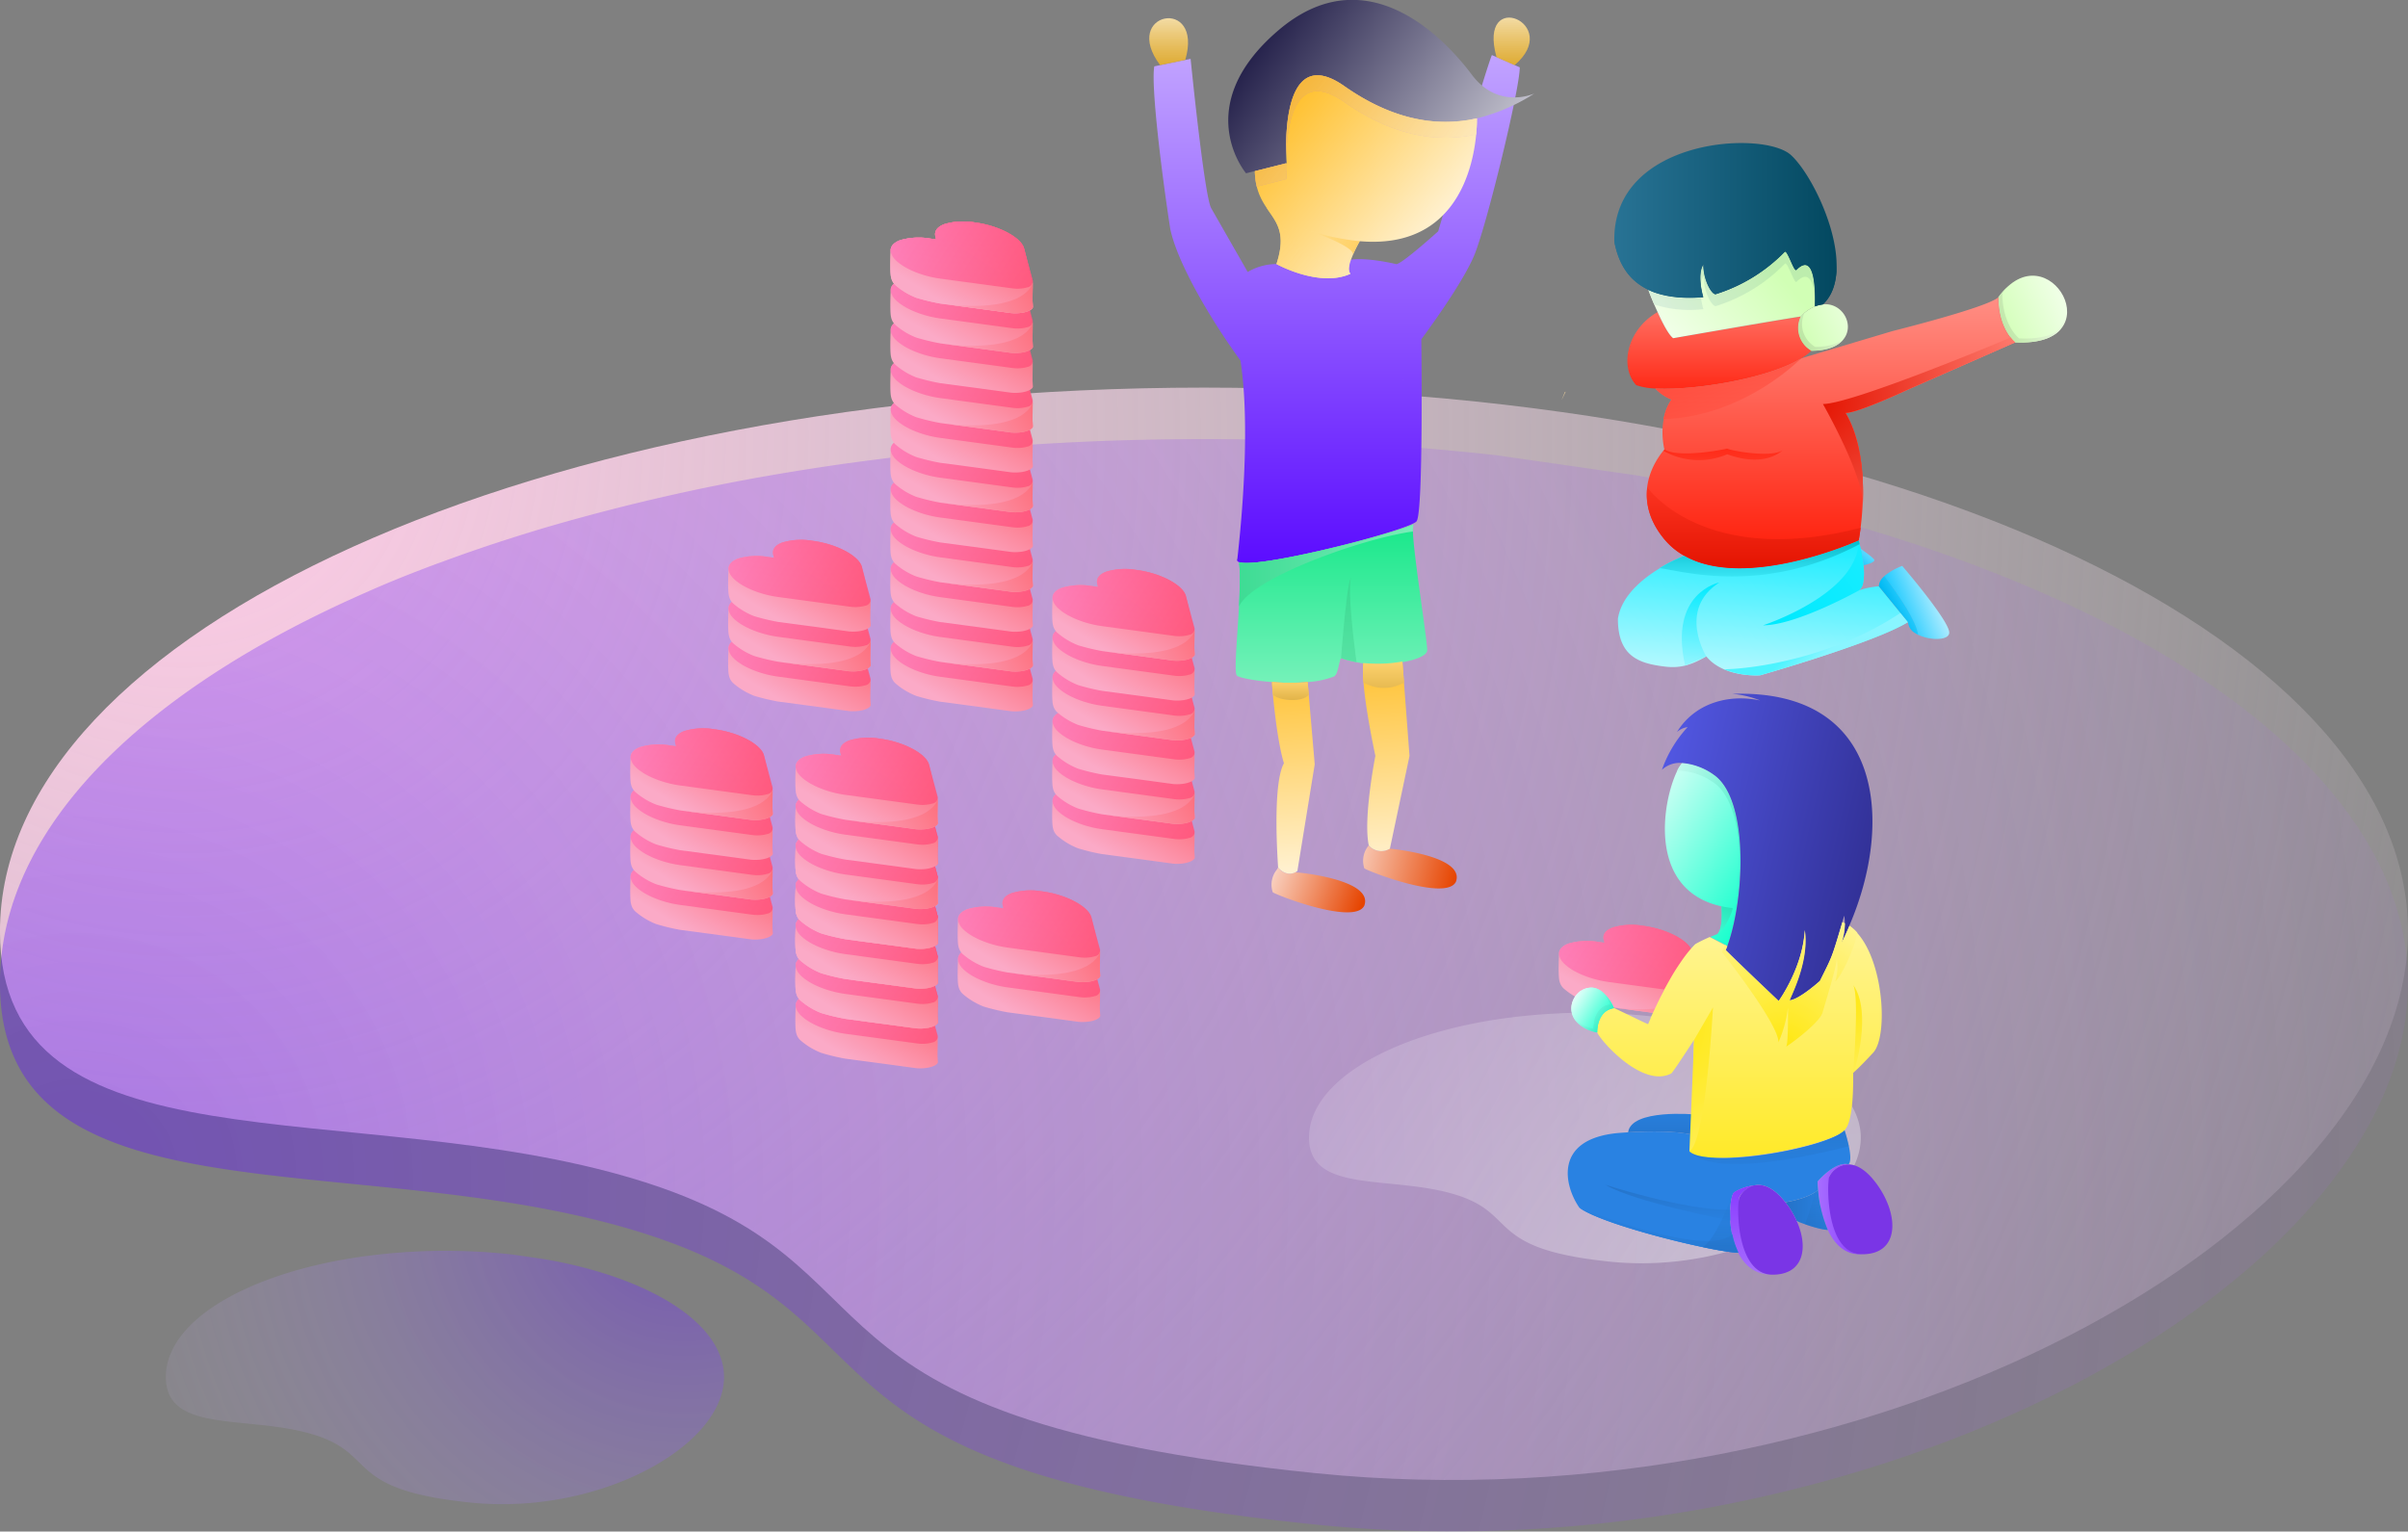 <svg id="Layer_2" data-name="Layer 2" xmlns="http://www.w3.org/2000/svg" xmlns:xlink="http://www.w3.org/1999/xlink" viewBox="0 0 604.6 384.66"><rect x="0" y="0" width="604.6" height="384.66" fill="#808080" stroke="none"/><defs><style>.cls-1{fill:url(#linear-gradient);}.cls-2{fill:url(#linear-gradient-2);}.cls-3{fill:url(#linear-gradient-3);}.cls-4{fill:url(#radial-gradient);}.cls-5{fill:url(#radial-gradient-2);}.cls-6{fill:url(#radial-gradient-3);}.cls-7{fill:url(#linear-gradient-4);}.cls-8{fill:url(#linear-gradient-5);}.cls-9{fill:#7a35e6;}.cls-10{fill:#2982e2;}.cls-11{fill:url(#linear-gradient-6);}.cls-12{fill:url(#linear-gradient-7);}.cls-13{fill:url(#linear-gradient-8);}.cls-14{fill:url(#linear-gradient-9);}.cls-15{fill:url(#linear-gradient-10);}.cls-16{fill:url(#linear-gradient-11);}.cls-17{fill:url(#linear-gradient-12);}.cls-18{fill:url(#linear-gradient-13);}.cls-19{fill:url(#linear-gradient-14);}.cls-20{fill:url(#linear-gradient-15);}.cls-21{fill:#fff;}.cls-22{fill:url(#linear-gradient-16);}.cls-23{fill:url(#linear-gradient-17);}.cls-24{fill:url(#linear-gradient-18);}.Graphic-Style-42{fill:url(#linear-gradient-19);}.cls-25{fill:none;}.cls-26{fill:url(#linear-gradient-20);}.cls-27{fill:url(#linear-gradient-21);}.cls-28{fill:url(#linear-gradient-22);}.cls-29{fill:url(#linear-gradient-23);}.cls-30{fill:url(#linear-gradient-24);}.cls-31{fill:url(#linear-gradient-25);}.cls-32{fill:url(#linear-gradient-26);}.cls-33{fill:url(#linear-gradient-27);}.cls-34{fill:url(#linear-gradient-28);}.cls-35{fill:url(#linear-gradient-29);}.cls-36{fill:url(#linear-gradient-30);}.cls-37{fill:url(#linear-gradient-31);}.cls-38{fill:url(#linear-gradient-32);}.cls-39{fill:url(#linear-gradient-33);}.cls-40{fill:url(#linear-gradient-34);}.cls-41{fill:url(#linear-gradient-35);}.cls-42{fill:url(#linear-gradient-36);}.cls-43{fill:url(#linear-gradient-37);}.cls-44{fill:url(#linear-gradient-38);}.cls-45{fill:url(#linear-gradient-39);}.cls-46{fill:url(#linear-gradient-40);}.cls-47{fill:url(#linear-gradient-41);}.cls-48{fill:url(#linear-gradient-42);}.cls-49{fill:url(#linear-gradient-43);}.cls-50{fill:url(#linear-gradient-44);}.cls-51{fill:url(#linear-gradient-45);}.cls-52{fill:url(#linear-gradient-46);}.cls-53{fill:url(#radial-gradient-4);}.cls-54{fill:url(#linear-gradient-47);}.cls-55{fill:url(#linear-gradient-48);}.cls-56{fill:url(#linear-gradient-49);}.cls-57{fill:url(#linear-gradient-50);}.cls-58{fill:url(#linear-gradient-51);}.cls-59{fill:url(#linear-gradient-52);}.cls-60{fill:url(#linear-gradient-53);}.cls-61{fill:url(#linear-gradient-54);}.cls-62{fill:url(#linear-gradient-55);}.cls-63{fill:url(#linear-gradient-56);}.cls-64{fill:url(#linear-gradient-57);}.cls-65{fill:url(#linear-gradient-58);}.cls-66{fill:url(#linear-gradient-59);}.cls-67{fill:url(#linear-gradient-60);}.cls-68,.cls-86{opacity:0.1;}.cls-68{fill:url(#linear-gradient-61);}.cls-69{fill:url(#linear-gradient-62);}.cls-70{fill:url(#linear-gradient-63);}.cls-71{fill:url(#linear-gradient-64);}.cls-72{fill:url(#linear-gradient-65);}.cls-73{fill:url(#linear-gradient-66);}.cls-74{fill:url(#linear-gradient-67);}.cls-75{fill:url(#linear-gradient-68);}.cls-76{fill:url(#linear-gradient-69);}.cls-77,.cls-78,.cls-79,.cls-80,.cls-81,.cls-82,.cls-83,.cls-84,.cls-97{opacity:0.5;}.cls-77{fill:url(#linear-gradient-70);}.cls-78{fill:url(#linear-gradient-71);}.cls-79{fill:url(#linear-gradient-72);}.cls-80{fill:url(#linear-gradient-73);}.cls-81{fill:url(#linear-gradient-74);}.cls-82{fill:url(#linear-gradient-75);}.cls-83{fill:url(#linear-gradient-76);}.cls-84{fill:url(#linear-gradient-77);}.cls-85{fill:url(#linear-gradient-78);}.cls-86{fill:url(#linear-gradient-79);}.cls-87{fill:url(#linear-gradient-80);}.cls-88{fill:url(#linear-gradient-81);}.cls-89{fill:url(#linear-gradient-82);}.cls-90{fill:url(#linear-gradient-83);}.cls-91{fill:url(#linear-gradient-84);}.cls-92{fill:url(#linear-gradient-85);}.cls-93{fill:url(#linear-gradient-86);}.cls-94{fill:url(#linear-gradient-87);}.cls-95{fill:url(#radial-gradient-5);}.cls-96{fill:url(#linear-gradient-88);}.cls-97{fill:url(#linear-gradient-89);}.cls-98{fill:url(#linear-gradient-90);}.cls-99{fill:url(#linear-gradient-91);}.cls-100{fill:url(#linear-gradient-92);}.cls-101{fill:url(#radial-gradient-6);}.cls-102{fill:url(#radial-gradient-7);}.cls-103{fill:url(#linear-gradient-93);}.cls-104{fill:url(#radial-gradient-8);}.cls-105{fill:url(#linear-gradient-94);}.cls-106{fill:url(#linear-gradient-95);}.cls-107{fill:url(#linear-gradient-96);}.cls-108{fill:url(#linear-gradient-97);}.cls-109{fill:url(#linear-gradient-98);}.cls-110{fill:url(#linear-gradient-99);}.cls-111{fill:url(#linear-gradient-100);}.cls-112{fill:url(#linear-gradient-101);}</style><linearGradient id="linear-gradient" x1="13.88" y1="20.73" x2="33.54" y2="-10.94" gradientUnits="userSpaceOnUse"><stop offset="0" stop-color="#fbaac7"/><stop offset="1" stop-color="#ff3d3d"/></linearGradient><linearGradient id="linear-gradient-2" x1="0.7" y1="-3.42" x2="73.7" y2="44.83" gradientUnits="userSpaceOnUse"><stop offset="0" stop-color="#ff7ac2" stop-opacity="0.74"/><stop offset="1" stop-color="#ff2626"/></linearGradient><linearGradient id="linear-gradient-3" x1="14.31" y1="27.17" x2="53.31" y2="3.67" xlink:href="#linear-gradient"/><radialGradient id="radial-gradient" cx="377.67" cy="5314" r="660.73" gradientUnits="userSpaceOnUse"><stop offset="0" stop-color="#ffcce7"/><stop offset="1" stop-color="#fdf3fa" stop-opacity="0"/></radialGradient><radialGradient id="radial-gradient-2" cx="350.82" cy="5501.14" r="747.38" gradientUnits="userSpaceOnUse"><stop offset="0" stop-color="#5c0dff" stop-opacity="0.4"/><stop offset="1" stop-color="#ca88ee" stop-opacity="0"/></radialGradient><radialGradient id="radial-gradient-3" cx="808.5" cy="5572" r="247.18" gradientUnits="userSpaceOnUse"><stop offset="0" stop-color="#fff" stop-opacity="0.5"/><stop offset="1" stop-color="#fff" stop-opacity="0"/></radialGradient><linearGradient id="linear-gradient-4" x1="666.98" y1="5345.5" x2="666.98" y2="5140.59" gradientUnits="userSpaceOnUse"><stop offset="0" stop-color="#5c0dff"/><stop offset="1" stop-color="#fff"/></linearGradient><linearGradient id="linear-gradient-5" x1="787.76" y1="5508.25" x2="798.97" y2="5508.25" gradientUnits="userSpaceOnUse"><stop offset="0" stop-color="#a76eff"/><stop offset="1" stop-color="#893bff"/></linearGradient><linearGradient id="linear-gradient-6" x1="779.64" y1="5508.45" x2="790.32" y2="5508.45" gradientUnits="userSpaceOnUse"><stop offset="0" stop-color="#2472c7"/><stop offset="1" stop-color="#2982e2"/></linearGradient><linearGradient id="linear-gradient-7" x1="771.12" y1="5525" x2="771.12" y2="5502.34" xlink:href="#linear-gradient-5"/><linearGradient id="linear-gradient-8" x1="773.71" y1="5427.42" x2="736.15" y2="5403.59" gradientUnits="userSpaceOnUse"><stop offset="0" stop-color="#1cffce"/><stop offset="1" stop-color="#fff"/></linearGradient><linearGradient id="linear-gradient-9" x1="748.62" y1="5493.33" x2="748.62" y2="5481.58" xlink:href="#linear-gradient-6"/><linearGradient id="linear-gradient-10" x1="768.22" y1="5509.88" x2="768.22" y2="5381" gradientUnits="userSpaceOnUse"><stop offset="0" stop-color="#ffe70d"/><stop offset="1" stop-color="#fff"/></linearGradient><linearGradient id="linear-gradient-11" x1="735.64" y1="5460.85" x2="725.39" y2="5454.35" xlink:href="#linear-gradient-8"/><linearGradient id="linear-gradient-12" x1="735.63" y1="5460.86" x2="725.38" y2="5454.36" gradientUnits="userSpaceOnUse"><stop offset="0" stop-color="#1bf0c2"/><stop offset="1" stop-color="#fff"/></linearGradient><linearGradient id="linear-gradient-13" x1="735.72" y1="5460.72" x2="725.47" y2="5454.22" xlink:href="#linear-gradient-8"/><linearGradient id="linear-gradient-14" x1="778.9" y1="5419.24" x2="741.34" y2="5395.41" gradientUnits="userSpaceOnUse"><stop offset="0" stop-color="#00e6b4"/><stop offset="1" stop-color="#fff"/></linearGradient><linearGradient id="linear-gradient-15" x1="817.95" y1="5426.87" x2="724.45" y2="5405.71" gradientUnits="userSpaceOnUse"><stop offset="0" stop-color="#282580"/><stop offset="1" stop-color="#5e66ff"/></linearGradient><linearGradient id="linear-gradient-16" x1="384.84" y1="95.28" x2="403.11" y2="108.24" gradientUnits="userSpaceOnUse"><stop offset="0" stop-color="#e6bb70" stop-opacity="0.74"/><stop offset="1" stop-color="#fff"/></linearGradient><linearGradient id="linear-gradient-17" x1="718.92" y1="5300.39" x2="734.42" y2="5311.39" xlink:href="#linear-gradient-16"/><linearGradient id="linear-gradient-18" x1="636.34" y1="5207.7" x2="721.59" y2="5266.45" gradientUnits="userSpaceOnUse"><stop offset="0" stop-color="#040030"/><stop offset="1" stop-color="#fff"/></linearGradient><linearGradient id="linear-gradient-19" x1="649.19" y1="5229.09" x2="700.44" y2="5272.34" gradientUnits="userSpaceOnUse"><stop offset="0" stop-color="#ffbb1c"/><stop offset="1" stop-color="#fff"/></linearGradient><linearGradient id="linear-gradient-20" x1="623.74" y1="5229.98" x2="708.99" y2="5288.73" gradientUnits="userSpaceOnUse"><stop offset="0" stop-color="#bf6f5e" stop-opacity="0.74"/><stop offset="1" stop-color="#fff"/></linearGradient><linearGradient id="linear-gradient-21" x1="640.22" y1="5239.72" x2="691.47" y2="5282.97" gradientUnits="userSpaceOnUse"><stop offset="0" stop-color="#ffbb1c" stop-opacity="0.74"/><stop offset="1" stop-color="#fff"/></linearGradient><linearGradient id="linear-gradient-22" x1="637.11" y1="5210.58" x2="722.36" y2="5269.33" xlink:href="#linear-gradient-20"/><linearGradient id="linear-gradient-23" x1="656.43" y1="5220.51" x2="707.68" y2="5263.76" xlink:href="#linear-gradient-21"/><linearGradient id="linear-gradient-24" x1="697.39" y1="5425.36" x2="662.89" y2="5417.11" gradientUnits="userSpaceOnUse"><stop offset="0.01" stop-color="#e64400"/><stop offset="1" stop-color="#fff"/></linearGradient><linearGradient id="linear-gradient-25" x1="665.68" y1="5328.17" x2="665.68" y2="5435.2" gradientUnits="userSpaceOnUse"><stop offset="0" stop-color="#05e681"/><stop offset="1" stop-color="#fff"/></linearGradient><linearGradient id="linear-gradient-26" x1="641.33" y1="5346.57" x2="690.5" y2="5346.57" gradientUnits="userSpaceOnUse"><stop offset="0" stop-color="#3cdb93"/><stop offset="1" stop-color="#7feebc"/></linearGradient><linearGradient id="linear-gradient-27" x1="677.34" y1="5364.04" x2="682.17" y2="5436.54" xlink:href="#linear-gradient-19"/><linearGradient id="linear-gradient-28" x1="673.48" y1="5432.51" x2="643.73" y2="5421.51" xlink:href="#linear-gradient-24"/><linearGradient id="linear-gradient-29" x1="653.98" y1="5365.6" x2="658.81" y2="5438.1" xlink:href="#linear-gradient-19"/><linearGradient id="linear-gradient-30" x1="684.42" y1="5270.91" x2="636.79" y2="5255.78" xlink:href="#linear-gradient-21"/><linearGradient id="linear-gradient-31" x1="654.2" y1="5351.57" x2="618.2" y2="5227.24" gradientUnits="userSpaceOnUse"><stop offset="0" stop-color="#c970e6" stop-opacity="0.74"/><stop offset="1" stop-color="#fff"/></linearGradient><linearGradient id="linear-gradient-32" x1="653.27" y1="5351.84" x2="617.27" y2="5227.51" xlink:href="#linear-gradient-31"/><linearGradient id="linear-gradient-33" x1="654.98" y1="5351.35" x2="618.98" y2="5227.02" xlink:href="#linear-gradient-31"/><linearGradient id="linear-gradient-34" x1="653.49" y1="5351.78" x2="617.49" y2="5227.45" xlink:href="#linear-gradient-31"/><linearGradient id="linear-gradient-35" x1="670.05" y1="5352.63" x2="670.05" y2="5396.88" xlink:href="#linear-gradient-26"/><linearGradient id="linear-gradient-36" x1="650.23" y1="5366.01" x2="654.97" y2="5437.14" xlink:href="#linear-gradient-16"/><linearGradient id="linear-gradient-37" x1="328.61" y1="174.5" x2="328.61" y2="174.54" xlink:href="#linear-gradient-16"/><linearGradient id="linear-gradient-38" x1="654.51" y1="5363.67" x2="660" y2="5446.02" xlink:href="#linear-gradient-16"/><linearGradient id="linear-gradient-39" x1="655.39" y1="5375.08" x2="655.39" y2="5381.17" gradientUnits="userSpaceOnUse"><stop offset="0" stop-color="#ffd572"/><stop offset="1" stop-color="#deaf43"/></linearGradient><linearGradient id="linear-gradient-40" x1="650.14" y1="5365.86" x2="654.97" y2="5438.36" xlink:href="#linear-gradient-16"/><linearGradient id="linear-gradient-41" x1="651" y1="5378.78" x2="651.15" y2="5381.02" xlink:href="#linear-gradient-16"/><linearGradient id="linear-gradient-42" x1="352.54" y1="171.76" x2="352.54" y2="171.76" xlink:href="#linear-gradient-16"/><linearGradient id="linear-gradient-43" x1="342.38" y1="171.74" x2="342.38" y2="171.77" xlink:href="#linear-gradient-16"/><linearGradient id="linear-gradient-44" x1="678.77" y1="5369.92" x2="678.77" y2="5380.36" xlink:href="#linear-gradient-39"/><linearGradient id="linear-gradient-45" x1="684.12" y1="5301.41" x2="675.19" y2="5270.57" xlink:href="#linear-gradient-31"/><linearGradient id="linear-gradient-46" x1="633.46" y1="5247.73" x2="684.71" y2="5290.98" xlink:href="#linear-gradient-21"/><radialGradient id="radial-gradient-4" cx="503.27" cy="5506" r="185.37" gradientUnits="userSpaceOnUse"><stop offset="0" stop-color="#5c0dff" stop-opacity="0.4"/><stop offset="1" stop-color="#fff" stop-opacity="0"/></radialGradient><linearGradient id="linear-gradient-47" x1="624.81" y1="5220.88" x2="624.81" y2="5201.94" xlink:href="#linear-gradient-21"/><linearGradient id="linear-gradient-48" x1="710.95" y1="5220.88" x2="710.95" y2="5201.71" xlink:href="#linear-gradient-21"/><linearGradient id="linear-gradient-49" x1="797.36" y1="5347.25" x2="805.86" y2="5337.5" gradientUnits="userSpaceOnUse"><stop offset="0" stop-color="#00c3ff"/><stop offset="1" stop-color="#fff"/></linearGradient><linearGradient id="linear-gradient-50" x1="776.12" y1="5333.94" x2="771.62" y2="5390.94" gradientUnits="userSpaceOnUse"><stop offset="0" stop-color="#00eaff"/><stop offset="1" stop-color="#fff"/></linearGradient><linearGradient id="linear-gradient-51" x1="832.51" y1="5286.41" x2="857.13" y2="5275.04" gradientUnits="userSpaceOnUse"><stop offset="0" stop-color="#d1ffb5"/><stop offset="1" stop-color="#fff"/></linearGradient><linearGradient id="linear-gradient-52" x1="833" y1="5286.48" x2="851.85" y2="5277.77" gradientUnits="userSpaceOnUse"><stop offset="0" stop-color="#bce6a3"/><stop offset="1" stop-color="#fff"/></linearGradient><linearGradient id="linear-gradient-53" x1="791.13" y1="5349.67" x2="791.13" y2="5214.17" gradientUnits="userSpaceOnUse"><stop offset="0" stop-color="#ff1500"/><stop offset="1" stop-color="#fff"/></linearGradient><linearGradient id="linear-gradient-54" x1="783.63" y1="5289.63" x2="806.88" y2="5277.5" xlink:href="#linear-gradient-51"/><linearGradient id="linear-gradient-55" x1="783.65" y1="5289.77" x2="801.38" y2="5280.52" xlink:href="#linear-gradient-52"/><linearGradient id="linear-gradient-56" x1="763.07" y1="5308.33" x2="763.07" y2="5242" xlink:href="#linear-gradient-53"/><linearGradient id="linear-gradient-57" x1="775.99" y1="5270.99" x2="742.49" y2="5299.99" xlink:href="#linear-gradient-51"/><linearGradient id="linear-gradient-58" x1="796.5" y1="5261.01" x2="735.22" y2="5261.01" gradientUnits="userSpaceOnUse"><stop offset="0" stop-color="#00455c"/><stop offset="1" stop-color="#297496"/></linearGradient><linearGradient id="linear-gradient-59" x1="796.5" y1="5277.62" x2="735.22" y2="5277.62" xlink:href="#linear-gradient-58"/><linearGradient id="linear-gradient-60" x1="796.5" y1="5281.35" x2="735.22" y2="5281.35" xlink:href="#linear-gradient-58"/><linearGradient id="linear-gradient-61" x1="796.5" y1="5274.6" x2="735.22" y2="5274.6" xlink:href="#linear-gradient-58"/><linearGradient id="linear-gradient-62" x1="767.6" y1="5261.3" x2="734.1" y2="5290.3" xlink:href="#linear-gradient-51"/><linearGradient id="linear-gradient-63" x1="771.93" y1="5266.3" x2="738.43" y2="5295.3" xlink:href="#linear-gradient-51"/><linearGradient id="linear-gradient-64" x1="769.51" y1="5263.51" x2="736.01" y2="5292.51" xlink:href="#linear-gradient-51"/><linearGradient id="linear-gradient-65" x1="768.58" y1="5262.43" x2="735.08" y2="5291.43" xlink:href="#linear-gradient-51"/><linearGradient id="linear-gradient-66" x1="770.39" y1="5264.52" x2="736.89" y2="5293.52" xlink:href="#linear-gradient-51"/><linearGradient id="linear-gradient-67" x1="771.2" y1="5265.46" x2="737.7" y2="5294.46" xlink:href="#linear-gradient-51"/><linearGradient id="linear-gradient-68" x1="765.99" y1="5259.45" x2="742.64" y2="5279.66" xlink:href="#linear-gradient-51"/><linearGradient id="linear-gradient-69" x1="766.49" y1="5260.02" x2="732.99" y2="5289.02" xlink:href="#linear-gradient-51"/><linearGradient id="linear-gradient-70" x1="796.5" y1="5278.61" x2="735.22" y2="5278.61" xlink:href="#linear-gradient-58"/><linearGradient id="linear-gradient-71" x1="796.5" y1="5278.98" x2="735.22" y2="5278.98" xlink:href="#linear-gradient-58"/><linearGradient id="linear-gradient-72" x1="796.5" y1="5278.11" x2="735.22" y2="5278.11" xlink:href="#linear-gradient-58"/><linearGradient id="linear-gradient-73" x1="796.5" y1="5279.37" x2="735.22" y2="5279.37" xlink:href="#linear-gradient-58"/><linearGradient id="linear-gradient-74" x1="796.5" y1="5277.39" x2="735.22" y2="5277.39" xlink:href="#linear-gradient-58"/><linearGradient id="linear-gradient-75" x1="796.5" y1="5279.21" x2="735.22" y2="5279.21" xlink:href="#linear-gradient-58"/><linearGradient id="linear-gradient-76" x1="796.5" y1="5279.34" x2="735.22" y2="5279.34" xlink:href="#linear-gradient-58"/><linearGradient id="linear-gradient-77" x1="796.5" y1="5279.31" x2="735.22" y2="5279.31" xlink:href="#linear-gradient-58"/><linearGradient id="linear-gradient-78" x1="770.14" y1="5264.24" x2="736.64" y2="5293.24" xlink:href="#linear-gradient-51"/><linearGradient id="linear-gradient-79" x1="796.5" y1="5279.88" x2="735.22" y2="5279.88" xlink:href="#linear-gradient-58"/><linearGradient id="linear-gradient-80" x1="796.5" y1="5262.5" x2="735.22" y2="5262.5" xlink:href="#linear-gradient-58"/><linearGradient id="linear-gradient-81" x1="787.88" y1="5334.87" x2="783.38" y2="5391.87" xlink:href="#linear-gradient-50"/><linearGradient id="linear-gradient-82" x1="777.99" y1="5359.56" x2="810.62" y2="5338.5" gradientUnits="userSpaceOnUse"><stop offset="0" stop-color="#00eaff"/><stop offset="1" stop-color="#21edff"/></linearGradient><linearGradient id="linear-gradient-83" x1="758.88" y1="5350.9" x2="756.94" y2="5375.5" gradientUnits="userSpaceOnUse"><stop offset="0" stop-color="#00eaff"/><stop offset="1" stop-color="#acf8ff"/></linearGradient><linearGradient id="linear-gradient-84" x1="774.04" y1="5333.78" x2="769.54" y2="5390.78" xlink:href="#linear-gradient-50"/><linearGradient id="linear-gradient-85" x1="773.21" y1="5339.13" x2="773.21" y2="5352" gradientUnits="userSpaceOnUse"><stop offset="0" stop-color="#00b6c7"/><stop offset="1" stop-color="#48f0ff"/></linearGradient><linearGradient id="linear-gradient-86" x1="771.74" y1="5348" x2="771.74" y2="5323.5" gradientUnits="userSpaceOnUse"><stop offset="0" stop-color="#e31300"/><stop offset="1" stop-color="#ff3927"/></linearGradient><linearGradient id="linear-gradient-87" x1="813.23" y1="5349.67" x2="813.23" y2="5214.17" xlink:href="#linear-gradient-53"/><radialGradient id="radial-gradient-5" cx="787.25" cy="5305.17" r="55.08" gradientUnits="userSpaceOnUse"><stop offset="0" stop-color="#e31300"/><stop offset="1" stop-color="#ff7e72"/></radialGradient><linearGradient id="linear-gradient-88" x1="765.33" y1="5349.67" x2="765.33" y2="5214.17" xlink:href="#linear-gradient-53"/><linearGradient id="linear-gradient-89" x1="769.33" y1="5311.85" x2="763.08" y2="5291.35" gradientUnits="userSpaceOnUse"><stop offset="0" stop-color="#ff5c4e"/><stop offset="1" stop-color="#ff2816"/></linearGradient><linearGradient id="linear-gradient-90" x1="786" y1="5365.03" x2="789.21" y2="5369.11" gradientUnits="userSpaceOnUse"><stop offset="0" stop-color="#4df4ff"/><stop offset="1" stop-color="#89f5ff"/></linearGradient><linearGradient id="linear-gradient-91" x1="809.06" y1="5355.65" x2="806.76" y2="5384.7" xlink:href="#linear-gradient-50"/><linearGradient id="linear-gradient-92" x1="750.17" y1="5501.12" x2="750.17" y2="5511.88" xlink:href="#linear-gradient-6"/><radialGradient id="radial-gradient-6" cx="793.5" cy="5455.25" r="67.22" xlink:href="#linear-gradient-10"/><radialGradient id="radial-gradient-7" cx="747.24" cy="5463.04" r="116.47" xlink:href="#linear-gradient-10"/><linearGradient id="linear-gradient-93" x1="765.18" y1="5432.35" x2="761.39" y2="5440.89" gradientUnits="userSpaceOnUse"><stop offset="0" stop-color="#2be6bb"/><stop offset="1" stop-color="#45ffd7"/></linearGradient><radialGradient id="radial-gradient-8" cx="779" cy="5468.17" r="65.44" xlink:href="#linear-gradient-10"/><linearGradient id="linear-gradient-94" x1="787.43" y1="5512.47" x2="787.43" y2="5501.5" gradientUnits="userSpaceOnUse"><stop offset="0" stop-color="#226dbd" stop-opacity="0.4"/><stop offset="1" stop-color="#267cd7" stop-opacity="0.2"/></linearGradient><linearGradient id="linear-gradient-95" x1="747.91" y1="5519.96" x2="747.91" y2="5508.09" xlink:href="#linear-gradient-94"/><linearGradient id="linear-gradient-96" x1="763.19" y1="5518.5" x2="763.19" y2="5505.16" xlink:href="#linear-gradient-94"/><linearGradient id="linear-gradient-97" x1="775.68" y1="5487.35" x2="775.43" y2="5504.97" xlink:href="#linear-gradient-94"/><linearGradient id="linear-gradient-98" x1="764.04" y1="5316.06" x2="764.04" y2="5321.38" gradientUnits="userSpaceOnUse"><stop offset="0" stop-color="#ff2816"/><stop offset="1" stop-color="#ff3724"/></linearGradient><linearGradient id="linear-gradient-99" x1="806.18" y1="5359.16" x2="822.55" y2="5352.28" xlink:href="#linear-gradient-49"/><linearGradient id="linear-gradient-100" x1="805.66" y1="5357.92" x2="822.03" y2="5351.05" xlink:href="#linear-gradient-49"/><linearGradient id="linear-gradient-101" x1="806.67" y1="5357.73" x2="810.5" y2="5355.7" gradientUnits="userSpaceOnUse"><stop offset="0" stop-color="#00b9f2"/><stop offset="1" stop-color="#2eceff"/></linearGradient><symbol id="New_Symbol_10" data-name="New Symbol 10" viewBox="0 0 35.82 23.05"><path class="cls-1" d="M35.73,19.8l0.06-4.43h0a3.26,3.26,0,0,1-.19-0.44l-1.22-5L33.58,6.77C32.83,4,27.26,1,21.12.23a16.55,16.55,0,0,0-7.46.42c-1.77.64-2.68,1.74-2.31,3.13L11.53,4.5,10,4.28A16.6,16.6,0,0,0,2.5,4.7C1.14,5.2.29,6,.14,6.92h0s-0.29,5.75.09,7.14a3.68,3.68,0,0,0,1,1.86,17.9,17.9,0,0,0,5.3,3.23,54.12,54.12,0,0,0,6,1.45l9.42,1.25L30.4,23c3.24,0.26,5.43-.76,5.43-1.54Z"/><path class="cls-2" d="M35.79,15.16v0a1.45,1.45,0,0,0,0-.28L34.45,9.9,33.62,6.74C32.87,4,27.28,1,21.14.21a16.58,16.58,0,0,0-7.47.43C11.9,1.28,11,2.38,11.36,3.77l0.18,0.72L10,4.28A16.6,16.6,0,0,0,2.5,4.7C1.14,5.2.29,6,.14,6.92a2.15,2.15,0,0,0,0,.62,1.5,1.5,0,0,0,.06.29A4.33,4.33,0,0,0,1.34,9.66c1.76,1.81,5.24,3.47,9.2,4.33h0c0.7,0.15,1.41.27,2.13,0.37l17.77,2.4a9.61,9.61,0,0,0,3.44-.08,3.69,3.69,0,0,0,.53-0.15l0,0h0.06A1.57,1.57,0,0,0,35.79,15.16Z"/><path class="cls-3" d="M35.73,19.8l0.05-4.43s-1.38,8-23.31,5.24l1.31,0.17,8.11,1.07L30.4,23c3.24,0.26,5.43-.76,5.43-1.54Z"/></symbol></defs><title>3</title><path class="cls-4" d="M936,5438.55c0,75.45-136,150.11-274.38,136s-99.69-52.22-170.51-73.75-159.72-.4-159.72-62.27c0-75.45,135.35-136.61,302.3-136.61S936,5363.1,936,5438.55Z" transform="translate(-331.4 -5204.57)"/><path class="cls-5" d="M741.91,5323.89q9.46,1.63,18.58,3.55C860,5348.26,930.28,5392.81,935.66,5445h0a63.12,63.12,0,0,1,.34,6.46c0,75.45-136,150.12-274.38,136s-99.69-52.21-170.51-73.74-159.72-.4-159.72-62.27a62.06,62.06,0,0,1,.35-6.59c3.53-33.61,34-64,81.76-87,2.27-1.09,4.56-2.16,6.9-3.21,0.93-.43,1.88-0.84,2.82-1.26q6.72-3,13.84-5.71c1.76-.69,3.55-1.36,5.35-2q8.1-3,16.65-5.74c4-1.28,8-2.51,12.16-3.7a514,514,0,0,1,55-12.52c5.9-1,11.91-1.94,18-2.8,4-.54,8-1.06,12-1.55,18.41-2.19,37.51-3.63,57.11-4.22q10.08-.29,20.34-0.3c19.33,0,38.24.82,56.56,2.4q8.47,0.72,16.75,1.64" transform="translate(-331.4 -5204.57)"/><use width="35.82" height="23.05" transform="translate(391.31 232.28)" xlink:href="#New_Symbol_10"/><path class="cls-6" d="M754.13,5461.05q2.17,0.37,4.26.81c22.81,4.77,38.91,15,40.14,26.94h0a14.47,14.47,0,0,1,.08,1.48c0,17.29-31.17,34.4-62.88,31.17s-22.84-12-39.07-16.9-36.6-.09-36.6-14.27a14.22,14.22,0,0,1,.08-1.51c0.81-7.7,7.78-14.68,18.74-19.94l1.58-.74,0.65-.29q1.54-.68,3.17-1.31l1.23-.46q1.86-.69,3.82-1.31c0.91-.29,1.84-0.58,2.79-0.85a117.79,117.79,0,0,1,12.61-2.87c1.35-.23,2.73-0.45,4.12-0.64l2.75-.36c4.22-.5,8.59-0.83,13.09-1q2.31-.07,4.66-0.07c4.43,0,8.76.19,13,.55q1.94,0.16,3.84.38" transform="translate(-331.4 -5204.57)"/><path class="cls-7" d="M670.61,5269.79c4.23-.62,11.37,1.12,11.37,1.12,1.4,0,10.52-8.25,10.52-8.25s11.9-40.51,13.48-44.26l7,3.08c0,5.58-8.31,39.73-11.44,47.24s-13.28,21.06-13.28,21.06,0.58,43.33-1.18,45.71-47.23,14-45,9.42c2.2-19.66,2.62-37.91.78-49.78-8.07-11.13-16-25-17.64-33.13-2.06-13.31-4.88-35.89-4-40.77l9.12-1.88s3.43,34.47,5.18,37.53l9.15,16a14.46,14.46,0,0,1,7.24-2" transform="translate(-331.4 -5204.57)"/><g id="_Group_" data-name="&lt;Group&gt;"><path class="cls-8" d="M790.32,5513.49a31.94,31.94,0,0,1-2.43-10.07c-0.12-1.29-.13-2.1-0.13-2.1s4.32-5.15,7.77-4.32h0a5.54,5.54,0,0,0-4.87,3.15s-1,19.42,8.31,19.42C794.61,5519.84,792,5517,790.32,5513.49Z" transform="translate(-331.4 -5204.57)"/><path class="cls-9" d="M802.92,5502.37c5.34,7.65,5.34,17.21-3.95,17.21s-8.84-17.89-8.31-19.42a5.5,5.5,0,0,1,4.87-3.15C797.68,5497.05,800.24,5498.53,802.92,5502.37Z" transform="translate(-331.4 -5204.57)"/><path class="cls-10" d="M765.79,5509.5a22.3,22.3,0,0,0,2.08,9.69c-5.37,0-33.87-6.82-39.91-11.29-3.84-5.5-6.58-17.28,9.73-18.77,0,0,1-.08,2.5-0.17,4.09-.24,12.19-0.5,16.56.72a25.1,25.1,0,0,1,.06,4.07c4.41,4.41,33.42-1,37.72-5.32,0,0,2.41,7.17,1,8.57-3.45-.83-7.77,4.32-7.77,4.32s0,0.81.13,2.1c-2.61,2.29-8.25,3.08-8.25,3.08-2.88-3.69-5.59-4.69-7.75-4.21a0,0,0,0,0,0,0,11.75,11.75,0,0,0-5,1.71C766.25,5504.44,765.78,5506.67,765.79,5509.5Z" transform="translate(-331.4 -5204.57)"/><path class="cls-11" d="M787.89,5503.42a31.94,31.94,0,0,0,2.43,10.07c-2.81-.2-7.8-2.22-7.8-2.22a22.14,22.14,0,0,0-2.11-3.73c-0.26-.37-0.51-0.71-0.77-1C779.64,5506.5,785.28,5505.71,787.89,5503.42Z" transform="translate(-331.4 -5204.57)"/><path class="cls-12" d="M765.79,5509.5c0-2.83.46-5.06,1-5.5a11.75,11.75,0,0,1,5-1.71,5.92,5.92,0,0,0-3.71,3.05s-1,19.41,8.32,19.41c-4.3,0-7-2.39-8.59-5.56A22.3,22.3,0,0,1,765.79,5509.5Z" transform="translate(-331.4 -5204.57)"/><path class="cls-9" d="M771.89,5502.29c2.16-.48,4.87.52,7.75,4.21,0.26,0.33.51,0.67,0.77,1a22.14,22.14,0,0,1,2.11,3.73c3,6.71,1.75,13.48-6.06,13.48-9.29,0-9.06-17.88-8.32-19.41a5.61,5.61,0,0,1,3.71-3.05A0,0,0,0,1,771.89,5502.29Z" transform="translate(-331.4 -5204.57)"/><path class="cls-13" d="M761.6,5399.08a15.8,15.8,0,0,0-7.8-2.88c-3.6,3.6-11.3,31.3,9.82,36,0,0,.56,5.39-1,6.94l-1.82.76,4.31,2.25a42.33,42.33,0,0,0,1.31-4.37C769.6,5424.92,769.57,5404.47,761.6,5399.08Z" transform="translate(-331.4 -5204.57)"/><path class="cls-14" d="M756.94,5484.47c0.35,1.71-.34,3.45-0.19,5.21-4.37-1.22-12.47-1-16.56-.72C740.94,5483,756.94,5484.47,756.94,5484.47Z" transform="translate(-331.4 -5204.57)"/><path class="cls-15" d="M796.69,5474c0.08,6.53-.38,12.63-2.16,14.41-4.3,4.3-34.54,9.73-38.95,5.32,1.46-2.38.82-24,1.17-28-1.13,1.7-5,7.71-5.71,8.43-7.28,3.86-18-8.46-18.64-10.36,0-1.68.53-5.52,4.21-6.09l4.42,2.12,0.59,0.28h0c2,1,3.58,1.69,3.58,1.69s0.17-.42.49-1.14c0-.09.09-0.19,0.13-0.3a1.17,1.17,0,0,0,0-.11c0.08-.17.16-0.37,0.26-0.57l0.19-.43,0.17-.36c0.48-1,1.09-2.32,1.78-3.71l0.39-.75a0.3,0.3,0,0,1,.06-0.11c0.18-.36.38-0.73,0.57-1.1l0-.07c0.27-.51.55-1,0.84-1.54a0.08,0.08,0,0,1,0,0l0.78-1.38c0.58-1,1.18-2,1.81-2.93,0.14-.23.29-0.45,0.44-0.67l0.54-.79c0.18-.26.36-0.52,0.55-0.77a29.06,29.06,0,0,1,2.84-3.38q0.65-.36,1.35-0.72c0.72-.36,1.48-0.71,2.28-1.07l4.31,2.25c-0.14.36-.27,0.7-0.41,1,3.88,3.88,13.3,12.79,13.3,12.79s6.08-8.36,6.52-17.83c1.23,8.44-4.14,17.72-3.74,17.67,2.52-.3,7.55-4.86,7.55-4.86,3.13-6.33,2.88-5.48,5.65-14.81l0.61,0.28a16.85,16.85,0,0,1-.84,5.05c0.72-1.43,1.41-2.89,2-4.38,8.69,5.7,10.21,27.84,6,32C798.5,5472.43,797.14,5473.65,796.69,5474Z" transform="translate(-331.4 -5204.57)"/><path class="cls-16" d="M733.83,5453.8a10.52,10.52,0,0,1,2.78,3.94c-3.68.57-4.19,4.41-4.21,6.09-5-1.1-6.63-3.81-6.45-6.29a5.38,5.38,0,0,1,.48-1.85c0.07-.14.14-0.29,0.22-0.43s0.16-.27.25-0.4a5.3,5.3,0,0,1,.6-0.73c0.11-.12.23-0.22,0.35-0.33s0.22-.19.34-0.27a0.18,0.18,0,0,1,.07-0.05c0.11-.08.23-0.15,0.35-0.22a4.18,4.18,0,0,1,.56-0.28l0.28-.11a4.32,4.32,0,0,1,.88-0.2,3.93,3.93,0,0,1,1.23,0l0.38,0.08A5.22,5.22,0,0,1,733.83,5453.8Z" transform="translate(-331.4 -5204.57)"/><path class="cls-17" d="M733.83,5453.8l0,0a12.16,12.16,0,0,1,1.82,3c-3.68.57-4.19,4.41-4.21,6.09a10.64,10.64,0,0,1-4.4-1.93,9.1,9.1,0,0,0,5.4,2.93c0-1.68.53-5.52,4.21-6.09A10.52,10.52,0,0,0,733.83,5453.8Z" transform="translate(-331.4 -5204.57)"/><path class="cls-18" d="M735.61,5456.74a12.16,12.16,0,0,0-1.82-3,5.21,5.21,0,0,0-1.85-1l-0.38-.08a3.93,3.93,0,0,0-1.23,0,4.32,4.32,0,0,0-.88.2l-0.28.11a4.21,4.21,0,0,0-.56.28c-0.12.07-.24,0.14-0.35,0.22a0.18,0.18,0,0,0-.07,0c-0.12.08-.23,0.18-0.34,0.27s-0.24.21-.35,0.33a5.33,5.33,0,0,0-.6.73c-0.09.13-.17,0.27-0.25,0.4s-0.15.29-.22,0.43a5.38,5.38,0,0,0-.48,1.85,4.81,4.81,0,0,0,1.05,3.36,10.64,10.64,0,0,0,4.4,1.93C731.42,5461.15,731.93,5457.31,735.61,5456.74Z" transform="translate(-331.4 -5204.57)"/><path class="cls-19" d="M761.6,5399.08a15.8,15.8,0,0,0-7.8-2.88,8.09,8.09,0,0,0-1.31,2,8.69,8.69,0,0,1,1.31,0,15.8,15.8,0,0,1,7.8,2.88c4.71,3.19,6.65,11.64,6.79,20.67C768.52,5412,766.66,5402.5,761.6,5399.08Z" transform="translate(-331.4 -5204.57)"/><path class="cls-20" d="M766.33,5378.83a24.39,24.39,0,0,1,7,1.66c-8.12-1.7-16.47.77-20.89,7.95a4.91,4.91,0,0,1,2.69-1.25,30.76,30.76,0,0,0-6.46,10.73,6.57,6.57,0,0,1,5.13-1.72,15.8,15.8,0,0,1,7.8,2.88c8,5.39,8,25.84,4.82,38.69a42.33,42.33,0,0,1-1.31,4.37c-0.14.36-.27,0.7-0.41,1,3.88,3.88,13.3,12.79,13.3,12.79s6.08-8.36,6.52-17.83c1.23,8.44-4.14,17.72-3.74,17.67,2.52-.3,7.55-4.86,7.55-4.86,3.13-6.33,2.88-5.48,5.65-14.81,0.14-.49.3-1,0.46-1.56a9.16,9.16,0,0,1,.15,1.84,16.85,16.85,0,0,1-.84,5c0.72-1.43,1.41-2.89,2-4.38C806.84,5411.3,804.47,5377.57,766.33,5378.83Z" transform="translate(-331.4 -5204.57)"/></g><path class="cls-21" d="M787,5345.26s0,0,0,0a1.75,1.75,0,0,0,1.4-1.35,1.58,1.58,0,0,1-1.28,1.35l0,0H787a3.55,3.55,0,0,1-.52.15,3.51,3.51,0,0,0,.49-0.15S787,5345.27,787,5345.26Z" transform="translate(-331.4 -5204.57)"/><path class="cls-21" d="M765.63,5344l0.49,0.51C765.94,5344.38,765.78,5344.21,765.63,5344Z" transform="translate(-331.4 -5204.57)"/><path class="cls-21" d="M765.06,5343.25a4.48,4.48,0,0,0,.57.79A4.48,4.48,0,0,1,765.06,5343.25Z" transform="translate(-331.4 -5204.57)"/><path class="cls-21" d="M765,5343.05c-0.12,0-.25,0-0.37-0.06,0-.84.06-1.42,0.06-1.42h0c0,0.11,0,.22,0,0.33a2,2,0,0,0,0,.34,1,1,0,0,0,0,.24,1.34,1.34,0,0,0,.09.26A3.09,3.09,0,0,0,765,5343.05Z" transform="translate(-331.4 -5204.57)"/><path class="cls-21" d="M753,5337.11c-0.11,0-.22,0-0.34,0,0-.83.06-1.41,0.06-1.41h0a2,2,0,0,0,.05.91A2.86,2.86,0,0,0,753,5337.11Z" transform="translate(-331.4 -5204.57)"/><polygon class="cls-22" points="392.1 100.42 392.09 100.43 392.09 100.43 392.1 100.42"/><path class="cls-23" d="M724.4,5302.95c0,0.05-.05,0-0.1.06-0.24.62-.78,1.91-0.81,2s0.61-1.16,1-2Z" transform="translate(-331.4 -5204.57)"/><path class="cls-24" d="M702.2,5234.29c-10.71,2.38-21.77,0-33.35-8.14-16.89-11.8-14.41,19.39-14.41,19.39l-8,2-2.18.55s-14.22-16.8,8.08-35.87,42,2.29,48.63,11.14c6.44,8.58,15.13,4.94,15.65,4.71a47.31,47.31,0,0,1-11.75,5.48C704,5233.85,703.1,5234.08,702.2,5234.29Z" transform="translate(-331.4 -5204.57)"/><path class="Graphic-Style-42" d="M672.82,5265.15a30.54,30.54,0,0,0-2.21,4.64c-0.53,1.49-.78,2.91-0.15,3.54-7.76,3.56-18.57-2.44-18.57-2.44,4.16-12.73-5.18-11.65-5.42-23.32l8-2s-2.48-31.19,14.41-19.39c11.58,8.1,22.64,10.52,33.35,8.14C702.22,5235.07,703,5267.73,672.82,5265.15Z" transform="translate(-331.4 -5204.57)"/><path class="cls-25" d="M654.34,5243.6c0,0.7,0,1.36,0,2l0.13,0S654.38,5244.8,654.34,5243.6Z" transform="translate(-331.4 -5204.57)"/><path class="cls-26" d="M654.31,5245.57l-7.84,2a17.61,17.61,0,0,0,.48,3.88l7.49-1.91S654.31,5247.93,654.31,5245.57Z" transform="translate(-331.4 -5204.57)"/><path class="cls-27" d="M654.31,5245.57l-7.84,2a17.61,17.61,0,0,0,.48,3.88l7.49-1.91S654.31,5247.93,654.31,5245.57Z" transform="translate(-331.4 -5204.57)"/><path class="cls-28" d="M702.2,5234.29c-10.71,2.38-21.77,0-33.35-8.14-14.3-10-14.71,10.82-14.51,17.45,0.27-8.41,2.46-21.87,14.51-13.45,11.52,8.05,22.52,10.49,33.17,8.18A36.63,36.63,0,0,0,702.2,5234.29Z" transform="translate(-331.4 -5204.57)"/><path class="cls-29" d="M702.2,5234.29c-10.71,2.38-21.77,0-33.35-8.14-14.3-10-14.71,10.82-14.51,17.45,0.27-8.41,2.46-21.87,14.51-13.45,11.52,8.05,22.52,10.49,33.17,8.18A36.63,36.63,0,0,0,702.2,5234.29Z" transform="translate(-331.4 -5204.57)"/><path class="cls-30" d="M680.38,5417.71s18.9,1.74,16.58,8.29c-2.38,5.08-22.35-2.73-23-3.34a6,6,0,0,1,1.08-5.74A4.17,4.17,0,0,0,680.38,5417.71Z" transform="translate(-331.4 -5204.57)"/><path class="cls-31" d="M686.79,5344.86c-0.54-4.41-.83-7.88-0.51-8.6-7.25,3.13-38.86,11-43.69,9.53l-0.08.23c0.08,0.61.14,1.31,0.17,2.1,0.35,8.24-1.8,25.14-.71,26.14,0.56,0.51,4.26,1.27,8.81,1.61a54.54,54.54,0,0,0,8.95,0,22.54,22.54,0,0,0,6.6-1.39c1.11-.62,1.17-3.6,1.78-4.6,0,0,0,0,0,0a38,38,0,0,0,4.64,1.15q0.46,0.09,1,.15a34,34,0,0,0,9.8-.3c3.49-.62,6.19-1.71,6.19-3C689.71,5365.55,687.81,5353.43,686.79,5344.86Z" transform="translate(-331.4 -5204.57)"/><path class="cls-32" d="M686.16,5338.06a10.91,10.91,0,0,1,.12-1.8c-7.25,3.13-38.86,11-43.69,9.53l-0.08.23c0.08,0.61.14,1.31,0.17,2.1,0.1,2.39-.19,8.75-0.19,8.75C645.81,5349.65,673.61,5339.75,686.16,5338.06Z" transform="translate(-331.4 -5204.57)"/><path class="cls-33" d="M683.52,5370.88l1.78,23.53-4.92,23.3a4.17,4.17,0,0,1-5.3-.79c-1.47-6.8,1.65-22.51,1.65-22.51s-3.6-16.53-3.07-22.85l0.06-.38A34,34,0,0,0,683.52,5370.88Z" transform="translate(-331.4 -5204.57)"/><path class="cls-34" d="M657.38,5423.71s18.9,1.74,16.58,8.29c-2.38,5.08-22.35-2.73-23-3.34a6,6,0,0,1,1.08-5.74l0.23-.43c1.82,2,3.49,1.58,4.31,1.17Z" transform="translate(-331.4 -5204.57)"/><path class="cls-35" d="M659.74,5376l1.76,20.54-4.35,26.78a2.61,2.61,0,0,1-.53.34c-0.82.41-2.49,0.82-4.31-1.17-0.73-11.13-.64-22.49,1.46-26.22-2-6.53-3-19.9-3-19.9l0-.5a54.54,54.54,0,0,0,9,0v0.1Z" transform="translate(-331.4 -5204.57)"/><path class="cls-25" d="M672.82,5265.15a30.54,30.54,0,0,0-2.21,4.64c-0.53,1.49-.78,2.91-0.15,3.54-7.76,3.56-18.57-2.44-18.57-2.44,4.16-12.73-5.18-11.65-5.42-23.32" transform="translate(-331.4 -5204.57)"/><path class="cls-36" d="M672.82,5265.15a59,59,0,0,1-14.23-3.22s13.7,4.58,12.43,6.79c0,0,1-2.3,1.8-3.57" transform="translate(-331.4 -5204.57)"/><path class="cls-25" d="M702.2,5234.28h0c0,0.77.76,32.77-28.45,30.93" transform="translate(-331.4 -5204.57)"/><path class="cls-25" d="M670.61,5269.79c4.58,0.21,10.25,1.26,12.89,6s4.44,15.67,7.09,19.59c3.42,5.06,9.19,5.38,11.36,7.55" transform="translate(-331.4 -5204.57)"/><polyline class="cls-25" points="352.29 95.24 354.04 94.65 355.64 101.63 356.4 104.96"/><polyline class="cls-25" points="354.18 104.63 351.39 95.55 352.29 95.25"/><path class="cls-25" d="M643.3,5315.86s0,0.16,0,.45a210.73,210.73,0,0,1-.44,21.79c-0.2,2.38-.47,4.7-0.83,6.81-0.21.42,0,.71,0.54,0.88,4.83,1.49,36.44-6.4,43.69-9.53" transform="translate(-331.4 -5204.57)"/><line class="cls-25" x1="366.56" y1="105.97" x2="355.64" y2="101.63"/><path class="cls-25" d="M689.71,5367.91c0-2.36-1.9-14.48-2.92-23.05-0.54-4.41-.83-7.88-0.51-8.6h0" transform="translate(-331.4 -5204.57)"/><path class="cls-25" d="M668.12,5369.88a38,38,0,0,0,4.64,1.15q0.47,0.09,1,.15a34,34,0,0,0,9.8-.3c3.49-.62,6.19-1.71,6.19-3" transform="translate(-331.4 -5204.57)"/><path class="cls-25" d="M642.51,5346c0.08,0.61.14,1.31,0.17,2.1,0.35,8.24-1.8,25.14-.71,26.14,0.56,0.51,4.26,1.27,8.81,1.61a54.54,54.54,0,0,0,9,0,22.54,22.54,0,0,0,6.6-1.39c1.11-.62,1.17-3.6,1.78-4.6" transform="translate(-331.4 -5204.57)"/><path class="cls-25" d="M683.5,5370.66l0,0.22,1.78,23.53-4.92,23.3a4.17,4.17,0,0,1-5.3-.79c-1.47-6.8,1.65-22.51,1.65-22.51s-3.6-16.53-3.07-22.85" transform="translate(-331.4 -5204.57)"/><path class="cls-25" d="M680.38,5417.71s18.9,1.74,16.58,8.29c-2.38,5.08-22.35-2.73-23-3.34a6,6,0,0,1,1.08-5.74" transform="translate(-331.4 -5204.57)"/><path class="cls-25" d="M657.38,5423.71s18.9,1.74,16.58,8.29c-2.38,5.08-22.35-2.73-23-3.34a6,6,0,0,1,1.08-5.74" transform="translate(-331.4 -5204.57)"/><path class="cls-25" d="M589.2,5395.23" transform="translate(-331.4 -5204.57)"/><path class="cls-25" d="M644.85,5317h0c-0.52-.21-1-0.43-1.52-0.65h0C643.81,5316.54,644.32,5316.75,644.85,5317Z" transform="translate(-331.4 -5204.57)"/><path class="cls-25" d="M646.87,5317.73c-0.56-.2-1.1-0.4-1.63-0.61h0C645.77,5317.33,646.31,5317.53,646.87,5317.73Z" transform="translate(-331.4 -5204.57)"/><path class="cls-25" d="M645.24,5317.12h0l-0.4-.16h0Z" transform="translate(-331.4 -5204.57)"/><path class="cls-25" d="M677.83,5321.35c0-.23,0-0.47,0-0.72C677.83,5320.88,677.83,5321.12,677.83,5321.35Z" transform="translate(-331.4 -5204.57)"/><path class="cls-25" d="M678.8,5311.9a4.94,4.94,0,0,1,.32-0.74h0A4.93,4.93,0,0,0,678.8,5311.9Z" transform="translate(-331.4 -5204.57)"/><path class="cls-37" d="M644.85,5317c-0.52-.21-1-0.43-1.52-0.65C643.81,5316.54,644.32,5316.75,644.85,5317Z" transform="translate(-331.4 -5204.57)"/><path class="cls-38" d="M642.76,5316l0.32,0.16h0Z" transform="translate(-331.4 -5204.57)"/><path class="cls-39" d="M644.85,5317l0.39,0.16Z" transform="translate(-331.4 -5204.57)"/><path class="cls-40" d="M643.32,5316.31h0l-0.23-.11h0l0.23,0.11h0Z" transform="translate(-331.4 -5204.57)"/><path class="cls-25" d="M680.26,5288.37a111,111,0,0,1,3.43,11.44h0" transform="translate(-331.4 -5204.57)"/><line class="cls-25" x1="463.56" y1="146.83" x2="457.01" y2="145.95"/><path class="cls-25" d="M800.32,5349.79a1.73,1.73,0,0,1-1.4,1.34,0,0,0,0,0,0,0,0,0,0,0,0,0,0l-0.49.15" transform="translate(-331.4 -5204.57)"/><path class="cls-25" d="M788.41,5350.51l6.55,0.89h0a9.65,9.65,0,0,0,3.45-.08,3.55,3.55,0,0,0,.52-0.15l0,0,0,0a1.56,1.56,0,0,0,1.27-1.34v-0.05a0.88,0.88,0,0,0,0-.27l-1.44-5.47-0.69-2.62c-0.73-2.73-6.12-5.59-12.12-6.47" transform="translate(-331.4 -5204.57)"/><path class="cls-25" d="M745,5348.13h0s-0.29,5.74.09,7.14c0.49,1.85,3.15,3.77,6.69,5.09" transform="translate(-331.4 -5204.57)"/><path class="cls-25" d="M745.11,5349.3A1.14,1.14,0,0,1,745,5349c0-.1,0-0.19,0-0.28" transform="translate(-331.4 -5204.57)"/><path class="cls-25" d="M746.17,5350.87a3,3,0,0,1-.24-0.26,4.82,4.82,0,0,1-.57-0.78" transform="translate(-331.4 -5204.57)"/><path class="cls-25" d="M780.62,5356.36a1.73,1.73,0,0,1-1.39,1.34s0,0,0,0a0,0,0,0,0,0,0c-0.15.06-.32,0.1-0.49,0.15" transform="translate(-331.4 -5204.57)"/><path class="cls-25" d="M751.72,5360.37a26.67,26.67,0,0,0,5.79,1.43l17.77,2.4c3.25,0.27,5.49-.8,5.49-1.58l-0.15-6.26" transform="translate(-331.4 -5204.57)"/><line class="cls-25" x1="423.54" y1="140.93" x2="423.4" y2="140.91"/><path class="cls-25" d="M631.93,5376.14h0s0,0,0,0-0.32.1-.49,0.15" transform="translate(-331.4 -5204.57)"/><path class="cls-25" d="M633.31,5344.79a1.74,1.74,0,0,1-1.4,1.34h0" transform="translate(-331.4 -5204.57)"/><path class="cls-25" d="M780.66,5432.55h0s-0.29,5.75.09,7.14c0.49,1.86,3.15,3.78,6.68,5.09" transform="translate(-331.4 -5204.57)"/><path class="cls-25" d="M781.86,5435.29a4.15,4.15,0,0,1-1.15-1.83,1.6,1.6,0,0,1-.05-0.29" transform="translate(-331.4 -5204.57)"/><path class="cls-25" d="M814.93,5442.14h0s0,0,0,0-0.32.1-.49,0.15" transform="translate(-331.4 -5204.57)"/><path class="cls-25" d="M816.31,5440.79a1.74,1.74,0,0,1-1.4,1.34h0" transform="translate(-331.4 -5204.57)"/><path class="cls-25" d="M787.4,5444.79a26.76,26.76,0,0,0,5.8,1.43l17.77,2.41c3.24,0.26,5.48-.81,5.48-1.59l-0.14-6.25" transform="translate(-331.4 -5204.57)"/><path class="cls-41" d="M670.61,5349.65c-1,4.1,1.39,21.23,1.39,21.23a33.29,33.29,0,0,1-3.89-1S669.55,5350.71,670.61,5349.65Z" transform="translate(-331.4 -5204.57)"/><path class="cls-42" d="M651,5375.82v0l-0.14.47A26.16,26.16,0,0,0,651,5379h0.07A25.23,25.23,0,0,1,651,5375.82Z" transform="translate(-331.4 -5204.57)"/><polygon class="cls-43" points="328.61 174.52 328.61 174.52 328.61 174.52 328.61 174.52"/><path class="cls-44" d="M651.06,5379.06c1.68,1.5,7.42,1.94,8.94-.06h-8.95v0.06Z" transform="translate(-331.4 -5204.57)"/><path class="cls-45" d="M659.74,5376v-0.08a54.47,54.47,0,0,1-8.95-.06c0,0.58.14,2.19,0.27,3.19v0.06c1.68,1.5,7.42,1.94,8.94-.06Z" transform="translate(-331.4 -5204.57)"/><path class="cls-46" d="M651.06,5379.09H651l0.07,0.06v-0.06Z" transform="translate(-331.4 -5204.57)"/><path class="cls-47" d="M651.06,5379.09H651l0.07,0.06v-0.06Z" transform="translate(-331.4 -5204.57)"/><polygon class="cls-48" points="352.54 171.76 352.54 171.76 352.54 171.76 352.54 171.76"/><polygon class="cls-49" points="342.38 171.76 342.38 171.76 342.38 171.76 342.38 171.76"/><path class="cls-50" d="M683.52,5370.71a34.05,34.05,0,0,1-9.8.38l-0.06.26a28.77,28.77,0,0,0,.11,4.65,10.25,10.25,0,0,0,10.16,0Z" transform="translate(-331.4 -5204.57)"/><path class="cls-51" d="M683.69,5300.12l0-.22-0.05,0C683.69,5300,683.69,5300.06,683.69,5300.12Z" transform="translate(-331.4 -5204.57)"/><path class="cls-52" d="M649.39,5256.72c2.43,3.65,5.1,6.21,2.5,14.17,0,0,10.81,6,18.57,2.44a2.43,2.43,0,0,1-.24-2.19C656.19,5271.95,654.44,5259.92,649.39,5256.72Z" transform="translate(-331.4 -5204.57)"/><path class="cls-25" d="M561.86,5330.29a4.15,4.15,0,0,1-1.15-1.83,1.6,1.6,0,0,1-.05-0.29" transform="translate(-331.4 -5204.57)"/><path class="cls-25" d="M561.86,5330.29a4.15,4.15,0,0,1-1.15-1.83,1.6,1.6,0,0,1-.05-0.29" transform="translate(-331.4 -5204.57)"/><path class="cls-53" d="M468.18,5520.83q2.19,0.38,4.31.82c23.08,4.83,39.37,15.16,40.62,27.26h0a14.64,14.64,0,0,1,.08,1.5c0,17.49-31.54,34.81-63.62,31.54s-23.11-12.11-39.53-17.1-37-.09-37-14.44a14.39,14.39,0,0,1,.08-1.53c0.82-7.79,7.87-14.85,19-20.17l1.6-.74,0.65-.29q1.56-.68,3.21-1.32l1.24-.47q1.88-.69,3.86-1.33c0.92-.3,1.86-0.58,2.82-0.86a119.18,119.18,0,0,1,12.76-2.9c1.37-.23,2.76-0.45,4.17-0.65l2.78-.36c4.27-.51,8.7-0.84,13.24-1q2.34-.07,4.72-0.07c4.48,0,8.87.19,13.11,0.56q2,0.17,3.88.38" transform="translate(-331.4 -5204.57)"/><path class="cls-54" d="M629,5219.62c4.71-16.12-16.32-12-6.32,1.3" transform="translate(-331.4 -5204.57)"/><path class="cls-55" d="M711.68,5220.93c12.31-10.43-9.47-19.68-4.53-2" transform="translate(-331.4 -5204.57)"/><g id="_Group_2" data-name="&lt;Group&gt;"><path class="cls-56" d="M801.87,5345c0.73,0.74-1.82,1.37-2.61,1.55a39.57,39.57,0,0,0-.69-4.18C801.56,5344.56,801.28,5344.42,801.87,5345Z" transform="translate(-331.4 -5204.57)"/><path class="cls-57" d="M799.26,5346.56a13.83,13.83,0,0,1-.2,4.92,3.62,3.62,0,0,1-.87,1.33,22.44,22.44,0,0,1,4.93-1l7.33,9c-8.45,5.21-37.11,13.36-37.11,13.36s-6.23.48-10.88-2.44a10.6,10.6,0,0,1-2.64-2.31c-4,2.36-6.87,3-10.45,2.56-6.33-.79-11.75-2.44-11.75-12,1.54-10.07,16.66-15.77,16.66-15.77,15.58,8.89,43.79-3.86,43.79-3.86s0.23,0.83.5,2.07A39.57,39.57,0,0,1,799.26,5346.56Z" transform="translate(-331.4 -5204.57)"/><path class="cls-58" d="M833.16,5279.21c12.54-17.3,29.4,12.62,4.2,11.34C837.36,5290.55,833.16,5287.36,833.16,5279.21Z" transform="translate(-331.4 -5204.57)"/><path class="cls-59" d="M838.36,5289.55s-4.2-3.19-4.2-11.34a19.06,19.06,0,0,1,1.41-1.73,17.49,17.49,0,0,0-2.41,2.73c0,8.15,4.2,11.34,4.2,11.34,6.09,0.31,9.72-1.21,11.55-3.44C846.88,5288.78,843.49,5289.81,838.36,5289.55Z" transform="translate(-331.4 -5204.57)"/><path class="cls-60" d="M747.21,5302.15c9.89,0.5,28.37-2.54,36.55-7.62l22.78-6.8s24.08-6,26.62-8.52c0,8.15,4.2,11.34,4.2,11.34l-26.91,11.86s-12.49,5.87-15.64,5.87c7.19,12.36,3.26,32,3.26,32s-28.21,12.75-43.79,3.86a17.63,17.63,0,0,1-5-4.15c-6.57-7.94-5.17-16.29,0-22.54-1.7-8.08,1.83-12.55,1.83-12.55a12.22,12.22,0,0,1-4-2.77h0Z" transform="translate(-331.4 -5204.57)"/><path class="cls-61" d="M789.11,5281c7.18-.68,10.48,11.65-2.94,11.65a6.6,6.6,0,0,1-2.67-8.61,11.14,11.14,0,0,1,3.66-2.55A9.73,9.73,0,0,1,789.11,5281Z" transform="translate(-331.4 -5204.57)"/><path class="cls-62" d="M787.17,5291.68a6.6,6.6,0,0,1-2.71-8.49c-0.32.27-.64,0.56-1,0.88a6.6,6.6,0,0,0,2.67,8.61c4.26,0,6.83-1.24,8.13-2.92C792.83,5290.91,790.52,5291.68,787.17,5291.68Z" transform="translate(-331.4 -5204.57)"/><path class="cls-63" d="M783.76,5294.53c-8.18,5.08-26.66,8.12-36.55,7.62a16.81,16.81,0,0,1-5-.85c-4.17-4.52-2.46-13.88,5.41-18.37l0,0.06c0.26,0.6,2.42,5.46,3.89,6.52,0,0,26.16-4.57,32-5.44a6.6,6.6,0,0,0,2.67,8.61A13.47,13.47,0,0,1,783.76,5294.53Z" transform="translate(-331.4 -5204.57)"/><path class="cls-64" d="M751.5,5289.51c-1.47-1.06-3.63-5.92-3.89-6.52h0c-0.37-.8-0.78-1.72-1.24-2.8-0.37-.88-0.74-1.82-1.11-2.81h0c3.81,1.91,9.56,2.3,13.78,1.83,0,0-1.73-5.6.06-8.29,0,4.22,2.24,7.77,3.1,7.52a41.4,41.4,0,0,0,17.29-10.63c0.68-.68,2.37,5.11,2.94,4.54,4.86-4.87,4.82,5.82,4.69,9.17a11.14,11.14,0,0,0-3.66,2.55C777.66,5284.94,751.5,5289.51,751.5,5289.51Z" transform="translate(-331.4 -5204.57)"/><path class="cls-65" d="M745.28,5277.37c-2.91-1.46-7.06-4.22-8.55-12.08-0.69-25.93,37.36-28.17,44.34-21.78,6.55,6,16.94,29.12,8,37.52a7.15,7.15,0,0,0-2,.49c0.13-3.35.17-14-4.69-9.17-0.57.57-2.26-5.22-2.94-4.54a41.4,41.4,0,0,1-17.29,10.63c-0.86.25-3.1-3.3-3.1-7.52-1.79,2.69-.06,8.29-0.06,8.29-4.22.47-10,.08-13.78-1.83h0Z" transform="translate(-331.4 -5204.57)"/><path class="cls-66" d="M758.46,5279.26l0.62-.05a20.05,20.05,0,0,1-.65-3.24A12.27,12.27,0,0,0,758.46,5279.26Z" transform="translate(-331.4 -5204.57)"/><path class="cls-67" d="M787.16,5281.52h0c0-.11,0-0.22,0-0.33C787.17,5281.3,787.16,5281.42,787.16,5281.52Z" transform="translate(-331.4 -5204.57)"/><path class="cls-68" d="M782.47,5272.35c-0.57.57-2.26-5.22-2.94-4.54a41.4,41.4,0,0,1-17.29,10.63c-0.86.25-3.1-3.3-3.1-7.52-0.88,1.32-.91,3.34-0.71,5.05a5,5,0,0,1,.71-2.05c0,4.22,2.24,7.77,3.1,7.52a41.4,41.4,0,0,0,17.29-10.63c0.68-.68,2.37,5.11,2.94,4.54,3.7-3.71,4.56,1.61,4.7,5.84C787.29,5277.52,787.18,5267.63,782.47,5272.35Z" transform="translate(-331.4 -5204.57)"/><path class="cls-69" d="M747.41,5278.21c0.32,0.1.64,0.21,1,.3C748,5278.42,747.73,5278.31,747.41,5278.21Z" transform="translate(-331.4 -5204.57)"/><path class="cls-70" d="M756.82,5279.36h0Z" transform="translate(-331.4 -5204.57)"/><path class="cls-71" d="M751.18,5279.06l0.61,0.09Z" transform="translate(-331.4 -5204.57)"/><path class="cls-72" d="M749.27,5278.71l0.8,0.18Z" transform="translate(-331.4 -5204.57)"/><path class="cls-73" d="M753.12,5279.28l0.39,0Z" transform="translate(-331.4 -5204.57)"/><path class="cls-74" d="M755.22,5279.38h0Z" transform="translate(-331.4 -5204.57)"/><path class="cls-75" d="M745.28,5277.37h0Z" transform="translate(-331.4 -5204.57)"/><path class="cls-76" d="M745.35,5277.4a14,14,0,0,0,1.43.61A14.11,14.11,0,0,1,745.35,5277.4Z" transform="translate(-331.4 -5204.57)"/><path class="cls-77" d="M748.38,5278.51c0.29,0.08.59,0.14,0.88,0.2C749,5278.65,748.67,5278.59,748.38,5278.51Z" transform="translate(-331.4 -5204.57)"/><path class="cls-78" d="M750.07,5278.89c0.37,0.07.74,0.12,1.12,0.17C750.81,5279,750.43,5279,750.07,5278.89Z" transform="translate(-331.4 -5204.57)"/><path class="cls-79" d="M746.78,5278c0.2,0.07.42,0.13,0.63,0.2C747.2,5278.14,747,5278.08,746.78,5278Z" transform="translate(-331.4 -5204.57)"/><path class="cls-80" d="M756.82,5279.36c-0.52,0-1.06,0-1.6,0C755.76,5279.39,756.29,5279.38,756.82,5279.36Z" transform="translate(-331.4 -5204.57)"/><path class="cls-81" d="M745.35,5277.4l0,0h0Z" transform="translate(-331.4 -5204.57)"/><path class="cls-82" d="M751.79,5279.15c0.44,0.05.89,0.09,1.33,0.13C752.68,5279.24,752.23,5279.21,751.79,5279.15Z" transform="translate(-331.4 -5204.57)"/><path class="cls-83" d="M753.52,5279.31c0.51,0,1,.05,1.51.06C754.52,5279.36,754,5279.34,753.52,5279.31Z" transform="translate(-331.4 -5204.57)"/><path class="cls-84" d="M758.46,5279.26c-0.51,0-1,.08-1.59.1,0.55,0,1.08-.05,1.59-0.1h0Z" transform="translate(-331.4 -5204.57)"/><path class="cls-85" d="M759.08,5282.21a20.15,20.15,0,0,1-.62-2.95c-0.52,0-1,.08-1.59.1h0c-0.53,0-1.06,0-1.6,0H755c-0.5,0-1,0-1.51-.06l-0.39,0c-0.45,0-.89-0.07-1.33-0.13l-0.61-.09c-0.37-.05-0.75-0.11-1.12-0.17l-0.8-.18c-0.3-.07-0.6-0.12-0.88-0.2s-0.65-.2-1-0.3-0.43-.13-0.63-0.2a14,14,0,0,1-1.43-.61l0,0h0c0.37,1,.74,1.93,1.11,2.81l0.35,0.82A29.16,29.16,0,0,0,759.08,5282.21Z" transform="translate(-331.4 -5204.57)"/><path class="cls-86" d="M759.08,5282.21a20.15,20.15,0,0,1-.62-2.95c-0.52,0-1,.08-1.59.1h0c-0.53,0-1.06,0-1.6,0H755c-0.5,0-1,0-1.51-.06l-0.39,0c-0.45,0-.89-0.07-1.33-0.13l-0.61-.09c-0.37-.05-0.75-0.11-1.12-0.17l-0.8-.18c-0.3-.07-0.6-0.12-0.88-0.2s-0.65-.2-1-0.3-0.43-.13-0.63-0.2a14,14,0,0,1-1.43-.61l0,0h0c0.37,1,.74,1.93,1.11,2.81l0.35,0.82A29.16,29.16,0,0,0,759.08,5282.21Z" transform="translate(-331.4 -5204.57)"/><path class="cls-87" d="M792.5,5272.77c-0.63-10-6.94-22.15-11.43-26.26-6.73-6.17-42.38-4.29-44.26,19.14,1.55,7.58,5.61,10.28,8.47,11.72h0c3.63,1.82,9,2.25,13.16,1.88a12.27,12.27,0,0,1,0-3.29c-0.2-1.72-.17-3.73.71-5.05,0,4.22,2.24,7.77,3.1,7.52a41.4,41.4,0,0,0,17.29-10.63c0.68-.68,2.37,5.11,2.94,4.54,4.71-4.72,4.82,5.17,4.7,8.84,0,0.11,0,.22,0,0.33a7.15,7.15,0,0,1,1.93-.48C791.27,5279,792.29,5276.08,792.5,5272.77Z" transform="translate(-331.4 -5204.57)"/></g><path class="cls-88" d="M774,5361.63c8.41,0,24.16-8.81,24.16-8.81l-0.12-12.5C798.07,5353.81,774,5361.63,774,5361.63Z" transform="translate(-331.4 -5204.57)"/><path class="cls-89" d="M799.26,5346.56a39.57,39.57,0,0,0-.69-4.18c-0.27-1.24-.5-2.07-0.5-2.07,0,13.5-24,21.31-24,21.31,8.41,0,24.16-8.81,24.16-8.81a3.62,3.62,0,0,0,.87-1.33A13.83,13.83,0,0,0,799.26,5346.56Z" transform="translate(-331.4 -5204.57)"/><path class="cls-90" d="M759.82,5369.42s-7.32-11.71,3.25-18.55c0,0-12.73,2.5-8.56,20.86" transform="translate(-331.4 -5204.57)"/><path class="cls-91" d="M798.31,5341.24c-0.14-.58-0.24-0.93-0.24-0.93s-28.21,12.75-43.79,3.86a41.54,41.54,0,0,0-6.17,3.09C753.88,5348,774,5354.09,798.31,5341.24Z" transform="translate(-331.4 -5204.57)"/><path class="cls-92" d="M798.31,5341.24c-0.14-.58-0.24-0.93-0.24-0.93s-28.21,12.75-43.79,3.86a41.54,41.54,0,0,0-6.17,3.09C753.88,5348,774,5354.09,798.31,5341.24Z" transform="translate(-331.4 -5204.57)"/><path class="cls-93" d="M745,5327c-0.52,4.2.68,8.68,4.29,13a17.62,17.62,0,0,0,5,4.15c15.58,8.89,43.79-3.86,43.79-3.86s0.24-1.19.49-3.17C765.62,5345.66,749.61,5332.92,745,5327Z" transform="translate(-331.4 -5204.57)"/><path class="cls-94" d="M794.81,5308.28c3.15,0,15.64-5.87,15.64-5.87l26.91-11.86a7.6,7.6,0,0,1-1.15-1.21c-7.79,3.34-40.46,16.7-47.11,16.7,0,0,10.34,18.14,10,25.38C799.39,5324.63,798.88,5315.28,794.81,5308.28Z" transform="translate(-331.4 -5204.57)"/><path class="cls-95" d="M794.81,5308.28c3.15,0,15.64-5.87,15.64-5.87l26.91-11.86a7.6,7.6,0,0,1-1.15-1.21c-7.79,3.34-40.46,16.7-47.11,16.7,0,0,10.34,18.14,10,25.38C799.39,5324.63,798.88,5315.28,794.81,5308.28Z" transform="translate(-331.4 -5204.57)"/><path class="cls-96" d="M783.66,5294.53c-8.18,5.08-26.66,8.12-36.66,7.62h0a11.06,11.06,0,0,0,4.09,2.77,12.33,12.33,0,0,0-2,4.92C769.51,5309.19,783.66,5294.53,783.66,5294.53Z" transform="translate(-331.4 -5204.57)"/><path class="cls-97" d="M783.66,5294.53c-8.18,5.08-26.66,8.12-36.66,7.62h0a11.06,11.06,0,0,0,4.09,2.77,12.33,12.33,0,0,0-2,4.92C769.51,5309.19,783.66,5294.53,783.66,5294.53Z" transform="translate(-331.4 -5204.57)"/><path class="cls-98" d="M808.58,5358.51c-16.87,11.2-36.47,14-44.33,14.16a21.69,21.69,0,0,0,9.1,1.5s28.66-8.15,37.11-13.36Z" transform="translate(-331.4 -5204.57)"/><path class="cls-99" d="M809.31,5358l-0.9.27,0.17,0.21Z" transform="translate(-331.4 -5204.57)"/><path class="cls-100" d="M734.5,5502.13s19.29,6.32,31.29,6.32l0.06,2.67S741.53,5506.46,734.5,5502.13Z" transform="translate(-331.4 -5204.57)"/><path class="cls-101" d="M796.69,5451.92c1.61,2.83,0,22.1,0,22.1C797.14,5473.65,801.54,5458.67,796.69,5451.92Z" transform="translate(-331.4 -5204.57)"/><path class="cls-102" d="M756.75,5465.76l4.75-8.18s-1.75,33.67-5.92,36.17Z" transform="translate(-331.4 -5204.57)"/><path class="cls-103" d="M766.38,5432.63c-0.46,0-2.76-.44-2.76-0.44s0.56,5.39-1,6.94C764.44,5438.37,766.83,5432.63,766.38,5432.63Z" transform="translate(-331.4 -5204.57)"/><path class="cls-104" d="M795.79,5437.09c-0.63,1.49-1.32,3-2,4.38a16.85,16.85,0,0,0,.84-5l-0.61-.28c-2.77,9.33-2.52,8.48-5.65,14.81,0,0-5,4.56-7.55,4.86-0.4,0,5-9.23,3.74-17.67C784.08,5447.61,778,5456,778,5456s-9.42-8.91-13.3-12.79c0.14-.34.27-0.68,0.41-1l-0.58-.31h0l-0.78,1.79s14.19,17.94,14.19,22.63a30.75,30.75,0,0,0,2.38-8.67c0-1.21.15,9.15-.44,9.74s8.31-5.66,9.13-8.52,3.56-11.61,3.56-13.55a12.2,12.2,0,0,1-.37,5.71c1.06-.62,4.77-7.69,5.52-12.23A10.69,10.69,0,0,0,795.79,5437.09Z" transform="translate(-331.4 -5204.57)"/><path class="cls-25" d="M784,5512.53a0.12,0.12,0,0,0,.11,0C783.95,5512.46,783.88,5512.45,784,5512.53Z" transform="translate(-331.4 -5204.57)"/><path class="cls-25" d="M787.89,5503.42a31.94,31.94,0,0,0,2.43,10.07,26.22,26.22,0,0,1-5.78-1.47,1.08,1.08,0,0,1-.41.52c1,0.42,6.19,2.93,6.19,2.93l4.59-2.87-7.15-11.27S787.77,5502.13,787.89,5503.42Z" transform="translate(-331.4 -5204.57)"/><path class="cls-105" d="M787.89,5503.42c-0.12-1.29-.13-2.1-0.13-2.1h0s-2.06,8.48-3.22,10.7a26.22,26.22,0,0,0,5.78,1.47A31.94,31.94,0,0,1,787.89,5503.42Z" transform="translate(-331.4 -5204.57)"/><path class="cls-10" d="M728,5507.9c6,4.47,34.54,11.29,39.91,11.29a18.45,18.45,0,0,1-1.57-4.68C759.94,5520.85,728,5507.9,728,5507.9Z" transform="translate(-331.4 -5204.57)"/><path class="cls-106" d="M728,5507.9c6,4.47,34.54,11.29,39.91,11.29a18.45,18.45,0,0,1-1.57-4.68C759.94,5520.85,728,5507.9,728,5507.9Z" transform="translate(-331.4 -5204.57)"/><path class="cls-107" d="M767.52,5518.43a23.05,23.05,0,0,1-1.73-8.93,18,18,0,0,1,.38-4l0-.4s-4.07,11.21-7.36,12.67a63.71,63.71,0,0,0,8.83,1.43Z" transform="translate(-331.4 -5204.57)"/><path class="cls-25" d="M795.58,5492.29l3.37-2.6-4.24-.69c0.22,0.7.58,2,.87,3.29h0Z" transform="translate(-331.4 -5204.57)"/><path class="cls-108" d="M755.58,5493.75L756,5494s4,7.49,39.61-1.55c-0.29-1.34-.87-3.33-1.08-4l-1.16.87C787.64,5493.51,759.58,5497.75,755.58,5493.75Z" transform="translate(-331.4 -5204.57)"/><path class="cls-25" d="M615.5,5353.95" transform="translate(-331.4 -5204.57)"/><use width="35.82" height="23.05" transform="translate(223.51 155.63)" xlink:href="#New_Symbol_10"/><use width="35.82" height="23.05" transform="translate(223.51 145.63)" xlink:href="#New_Symbol_10"/><use width="35.82" height="23.05" transform="translate(223.51 135.63)" xlink:href="#New_Symbol_10"/><use width="35.82" height="23.05" transform="translate(223.51 125.63)" xlink:href="#New_Symbol_10"/><use width="35.82" height="23.05" transform="translate(223.51 115.63)" xlink:href="#New_Symbol_10"/><use width="35.82" height="23.05" transform="translate(223.51 105.63)" xlink:href="#New_Symbol_10"/><use width="35.82" height="23.05" transform="translate(223.51 95.63)" xlink:href="#New_Symbol_10"/><use width="35.82" height="23.05" transform="translate(223.51 85.63)" xlink:href="#New_Symbol_10"/><use width="35.82" height="23.05" transform="translate(223.51 75.63)" xlink:href="#New_Symbol_10"/><use width="35.82" height="23.05" transform="translate(223.51 65.63)" xlink:href="#New_Symbol_10"/><use width="35.82" height="23.05" transform="translate(223.51 55.63)" xlink:href="#New_Symbol_10"/><use width="35.82" height="23.05" transform="translate(223.51 55.63)" xlink:href="#New_Symbol_10"/><use width="35.82" height="23.05" transform="translate(264.15 193.91)" xlink:href="#New_Symbol_10"/><use width="35.82" height="23.05" transform="translate(264.15 183.91)" xlink:href="#New_Symbol_10"/><use width="35.82" height="23.05" transform="translate(264.15 173.91)" xlink:href="#New_Symbol_10"/><use width="35.82" height="23.05" transform="translate(264.15 162.91)" xlink:href="#New_Symbol_10"/><use width="35.82" height="23.05" transform="translate(264.15 152.91)" xlink:href="#New_Symbol_10"/><use width="35.82" height="23.05" transform="translate(264.15 142.91)" xlink:href="#New_Symbol_10"/><use width="35.82" height="23.05" transform="translate(158.21 212.93)" xlink:href="#New_Symbol_10"/><use width="35.82" height="23.05" transform="translate(158.21 202.93)" xlink:href="#New_Symbol_10"/><use width="35.82" height="23.05" transform="translate(158.21 192.93)" xlink:href="#New_Symbol_10"/><use width="35.82" height="23.05" transform="translate(158.21 182.93)" xlink:href="#New_Symbol_10"/><use width="35.82" height="23.05" transform="translate(240.42 233.64)" xlink:href="#New_Symbol_10"/><use width="35.82" height="23.05" transform="translate(240.42 223.64)" xlink:href="#New_Symbol_10"/><use width="35.82" height="23.05" transform="translate(199.66 245.28)" xlink:href="#New_Symbol_10"/><use width="35.82" height="23.05" transform="translate(199.66 235.28)" xlink:href="#New_Symbol_10"/><use width="35.82" height="23.05" transform="translate(199.66 225.28)" xlink:href="#New_Symbol_10"/><use width="35.82" height="23.05" transform="translate(199.66 215.28)" xlink:href="#New_Symbol_10"/><use width="35.82" height="23.05" transform="translate(199.66 235.28)" xlink:href="#New_Symbol_10"/><use width="35.82" height="23.05" transform="translate(199.66 225.28)" xlink:href="#New_Symbol_10"/><use width="35.82" height="23.05" transform="translate(199.66 215.28)" xlink:href="#New_Symbol_10"/><use width="35.82" height="23.05" transform="translate(199.66 205.28)" xlink:href="#New_Symbol_10"/><use width="35.82" height="23.05" transform="translate(199.66 225.28)" xlink:href="#New_Symbol_10"/><use width="35.82" height="23.05" transform="translate(199.66 215.28)" xlink:href="#New_Symbol_10"/><use width="35.82" height="23.05" transform="translate(199.66 205.28)" xlink:href="#New_Symbol_10"/><use width="35.82" height="23.05" transform="translate(199.66 195.28)" xlink:href="#New_Symbol_10"/><use width="35.82" height="23.05" transform="translate(199.66 215.28)" xlink:href="#New_Symbol_10"/><use width="35.82" height="23.05" transform="translate(199.66 205.28)" xlink:href="#New_Symbol_10"/><use width="35.82" height="23.05" transform="translate(199.66 195.28)" xlink:href="#New_Symbol_10"/><use width="35.82" height="23.05" transform="translate(199.66 185.28)" xlink:href="#New_Symbol_10"/><path class="cls-25" d="M548,5358.35" transform="translate(-331.4 -5204.57)"/><path class="cls-25" d="M528.64,5342.8a1.74,1.74,0,0,1-1.4,1.34s0,0,0,0,0,0,0,0a5.44,5.44,0,0,1-1,.25" transform="translate(-331.4 -5204.57)"/><path class="cls-25" d="M528.28,5358.09a1,1,0,0,0,.51-0.69s-0.13-6-.13-6.42a1.11,1.11,0,0,0,0-.17,2.12,2.12,0,0,0-.26-0.55,3.43,3.43,0,0,0-.28-0.4" transform="translate(-331.4 -5204.57)"/><path class="cls-25" d="M528.38,5358.26a1.4,1.4,0,0,0-.1-0.16" transform="translate(-331.4 -5204.57)"/><path class="cls-25" d="M528.28,5358.1h0" transform="translate(-331.4 -5204.57)"/><path class="cls-25" d="M528.1,5357.86s0.08,0.09.18,0.23" transform="translate(-331.4 -5204.57)"/><path class="cls-25" d="M516.28,5350.09a1,1,0,0,0,.51-0.69s-0.13-6-.13-6.42a1.11,1.11,0,0,0,0-.17,2.12,2.12,0,0,0-.26-0.55,3.43,3.43,0,0,0-.28-0.4" transform="translate(-331.4 -5204.57)"/><path class="cls-25" d="M516.38,5350.26a1.4,1.4,0,0,0-.1-0.16" transform="translate(-331.4 -5204.57)"/><path class="cls-25" d="M516.28,5350.1h0" transform="translate(-331.4 -5204.57)"/><path class="cls-25" d="M516.1,5349.86s0.08,0.09.18,0.23" transform="translate(-331.4 -5204.57)"/><use width="35.82" height="23.05" transform="translate(182.79 155.59)" xlink:href="#New_Symbol_10"/><use width="35.82" height="23.05" transform="translate(182.79 145.59)" xlink:href="#New_Symbol_10"/><use width="35.82" height="23.05" transform="translate(182.79 135.59)" xlink:href="#New_Symbol_10"/><path class="cls-109" d="M749.37,5317.48l-0.29.35a18.21,18.21,0,0,0,16,.84c9.14,3.29,13.2-.46,13.91-1-3.12,2-13.36,0-13.93-.44C764,5317.52,752.95,5319.67,749.37,5317.48Z" transform="translate(-331.4 -5204.57)"/><path class="cls-110" d="M809,5346.7a15.66,15.66,0,0,0-4.51,2.57c2.07,2.7,7.89,10.61,8.47,14.7,3.07,1.52,7.85,1.5,7.85-.52C820.83,5360.45,809,5346.7,809,5346.7Z" transform="translate(-331.4 -5204.57)"/><path class="cls-111" d="M804.39,5349.4l8.16,14.35L813,5364c-0.58-4.09-6.4-12-8.47-14.7Z" transform="translate(-331.4 -5204.57)"/><path class="cls-112" d="M804.52,5349.27l-0.12.12a3.48,3.48,0,0,0-1.27,2.42l7.33,9a3.56,3.56,0,0,0,2.11,2.93L813,5364C812.41,5359.88,806.58,5352,804.52,5349.27Z" transform="translate(-331.4 -5204.57)"/></svg>